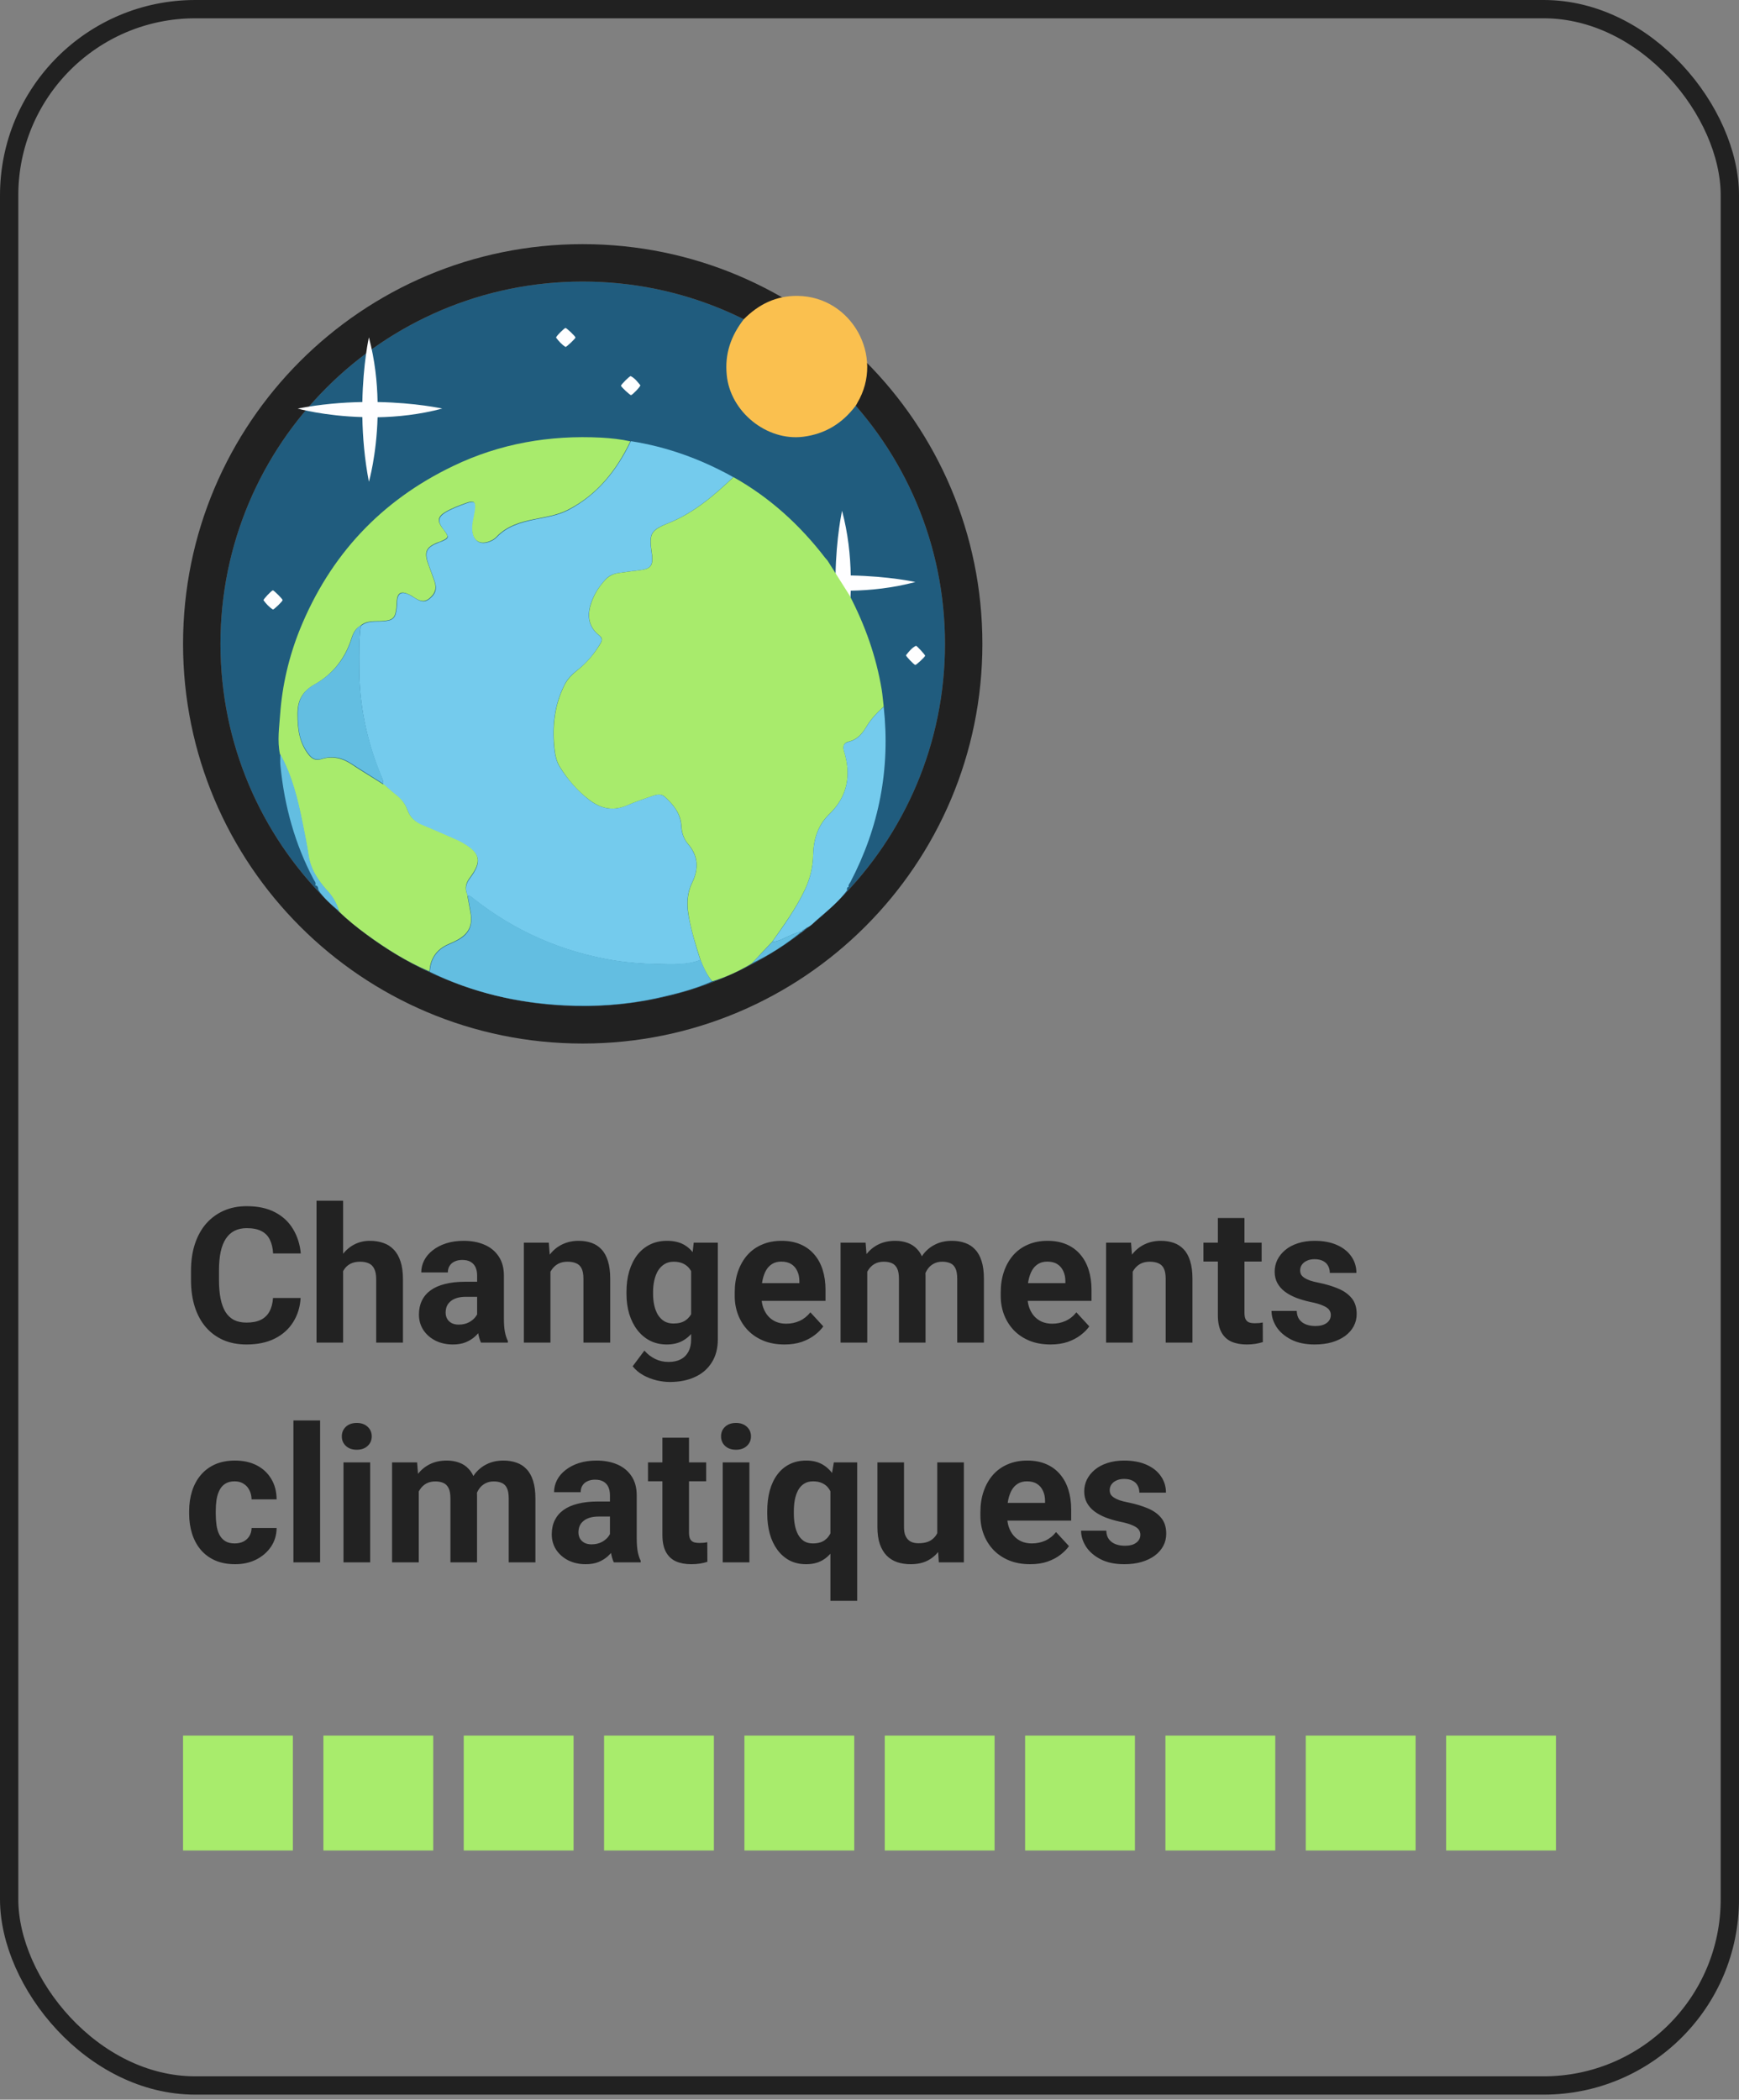 <svg width="285" height="344" viewBox="0 0 285 344" fill="none" xmlns="http://www.w3.org/2000/svg">
<rect x="0" y="0" width="285" height="344" fill="#808080" stroke="none"/>
<rect x="1.5" y="1.5" width="282" height="340.172" rx="30.5" stroke="#212121" stroke-width="3"/>
<path d="M95.5 164.841C128.29 164.841 154.872 138.266 154.872 105.485C154.872 72.704 128.29 46.129 95.5 46.129C62.71 46.129 36.129 72.704 36.129 105.485C36.129 138.266 62.71 164.841 95.5 164.841Z" fill="#205C7E"/>
<path fill-rule="evenodd" clip-rule="evenodd" d="M161 105.485C161 141.652 131.673 170.969 95.5 170.969C59.327 170.969 30 141.652 30 105.485C30 69.317 59.327 40 95.5 40C131.673 40 161 69.317 161 105.485ZM154.871 105.485C154.871 138.266 128.29 164.841 95.5 164.841C62.71 164.841 36.129 138.266 36.129 105.485C36.129 72.703 62.71 46.129 95.5 46.129C128.29 46.129 154.871 72.703 154.871 105.485Z" fill="#212121"/>
<path d="M139.426 96.777C142.677 96.719 146.306 96.341 150.022 95.355C150.022 95.355 145.755 94.397 139.426 94.281C139.368 91.03 138.99 87.402 138.003 83.686C138.003 83.686 137.045 87.953 136.929 94.281C133.706 94.339 130.106 94.629 126.332 95.355C126.332 95.355 130.687 96.574 136.929 96.748C136.987 99.969 137.277 103.569 138.003 107.342C138.032 107.371 139.251 103.017 139.426 96.777Z" fill="#FEFEFF"/>
<path d="M61.881 68.362C65.132 68.304 68.761 67.926 72.478 66.939C72.478 66.939 68.21 65.982 61.881 65.866C61.823 62.615 61.445 58.987 60.458 55.272C60.458 55.272 59.5 59.538 59.384 65.866C56.161 65.924 52.561 66.214 48.787 66.939C48.787 66.939 53.142 68.159 59.384 68.333C59.442 71.555 59.732 75.154 60.458 78.927C60.458 78.956 61.706 74.602 61.881 68.362Z" fill="#FEFEFF"/>
<path d="M103.397 72.28C109.349 73.209 114.923 75.241 120.178 78.172C116.985 81.191 113.704 84.035 109.494 85.719C106.417 86.938 106.359 87.547 106.823 90.827C106.823 90.914 106.852 90.972 106.852 91.059C106.997 92.685 106.562 93.207 104.907 93.41C103.717 93.556 102.526 93.701 101.365 93.875C100.494 93.991 99.739 94.339 99.159 95.007C98.084 96.197 97.242 97.532 96.778 99.07C96.197 100.986 96.488 102.756 98.142 104.063C98.752 104.556 98.694 104.933 98.346 105.485C97.359 107.139 96.168 108.59 94.659 109.751C93.758 110.448 92.975 111.232 92.481 112.248C90.855 115.498 90.478 118.923 90.826 122.493C90.942 123.625 91.146 124.728 91.755 125.686C93.062 127.747 94.659 129.576 96.604 131.085C98.52 132.536 100.523 132.913 102.788 131.927C104.152 131.346 105.604 130.853 107.026 130.359C107.636 130.156 108.333 130.011 108.884 130.504C110.336 131.781 111.526 133.262 111.643 135.293C111.701 136.425 112.02 137.412 112.746 138.283C114.43 140.257 114.546 142.346 113.414 144.61C112.601 146.265 112.514 148.006 112.804 149.806C113.239 152.36 113.994 154.827 114.778 157.294C112.572 158.136 110.22 158.02 107.955 157.962C105.546 157.933 103.136 157.759 100.726 157.381C92.133 155.988 84.439 152.621 77.617 147.252C77.326 147.02 77.065 146.7 76.629 146.816L76.658 146.787C76.629 146.7 76.571 146.584 76.542 146.497C76.194 145.539 76.397 144.727 77.007 143.914C79.068 141.156 78.778 139.85 75.787 138.138C75.555 137.993 75.323 137.877 75.062 137.761C73.145 136.919 71.258 136.077 69.342 135.293C68.123 134.8 67.252 134.016 66.816 132.797C66.439 131.752 65.771 130.94 64.9 130.272C64.262 129.779 63.681 129.227 63.071 128.705C62.984 128.618 62.897 128.56 62.81 128.473V128.502C62.839 127.892 62.578 127.37 62.345 126.847C60.052 121.216 58.862 115.353 58.862 109.287C58.862 107.052 58.803 104.817 59.123 102.582C60.197 101.654 61.504 101.886 62.752 101.799C64.436 101.683 64.842 101.276 65.016 99.651C65.046 99.302 65.075 98.954 65.075 98.606C65.162 97.155 65.8 96.806 67.136 97.474C67.397 97.619 67.658 97.793 67.92 97.938C68.704 98.432 69.458 98.867 70.358 98.141C71.374 97.358 71.665 96.516 71.258 95.297C70.939 94.339 70.562 93.41 70.242 92.482C69.516 90.45 69.865 89.695 71.839 88.912C72.013 88.853 72.187 88.766 72.391 88.708C73.581 88.215 73.639 88.012 72.855 86.967C72.739 86.822 72.623 86.677 72.507 86.502C71.723 85.429 71.839 84.703 72.942 84.006C74.016 83.339 75.236 82.903 76.426 82.468C77.791 81.975 78.11 82.265 77.878 83.716C77.704 84.848 77.326 85.98 77.471 87.141C77.675 88.65 78.662 89.289 80.113 88.796C80.578 88.65 81.071 88.389 81.391 88.041C83.104 86.212 85.339 85.603 87.662 85.109C89.52 84.732 91.378 84.471 93.091 83.6C97.968 81.046 101.104 77.04 103.397 72.28Z" fill="#74CBED"/>
<path d="M114.807 157.295C114.023 154.828 113.239 152.39 112.833 149.806C112.543 148.007 112.63 146.265 113.443 144.611C114.546 142.347 114.459 140.228 112.775 138.284C112.049 137.442 111.73 136.426 111.672 135.294C111.555 133.262 110.365 131.811 108.914 130.505C108.362 130.011 107.665 130.157 107.055 130.36C105.633 130.853 104.21 131.318 102.817 131.927C100.552 132.914 98.549 132.537 96.633 131.085C94.659 129.605 93.091 127.776 91.784 125.687C91.175 124.729 90.972 123.626 90.855 122.494C90.507 118.924 90.884 115.499 92.51 112.248C93.033 111.203 93.817 110.449 94.688 109.752C96.197 108.562 97.388 107.111 98.375 105.485C98.723 104.905 98.781 104.528 98.171 104.063C96.517 102.757 96.226 100.986 96.807 99.071C97.272 97.532 98.084 96.197 99.188 95.007C99.797 94.34 100.552 93.991 101.394 93.875C102.584 93.701 103.775 93.556 104.936 93.411C106.591 93.208 107.026 92.685 106.881 91.06C106.881 90.973 106.881 90.915 106.852 90.828C106.388 87.548 106.446 86.967 109.523 85.719C113.733 84.036 117.014 81.191 120.207 78.173C126.159 81.511 131.094 86.01 135.246 91.408C135.362 91.553 135.507 91.698 135.623 91.844C136.814 93.73 138.033 95.646 139.223 97.532C141.778 102.438 143.607 107.575 144.507 113.032C144.652 113.932 144.711 114.86 144.827 115.76C143.781 116.718 142.765 117.763 142.04 118.982C141.314 120.201 140.53 121.159 139.078 121.507C138.323 121.681 138.091 122.204 138.323 123.016C139.543 126.935 138.962 130.447 135.885 133.407C134.056 135.178 133.33 137.5 133.272 140.025C133.243 142.028 132.778 143.914 131.936 145.714C130.485 148.791 128.481 151.548 126.536 154.305C125.433 155.466 124.33 156.627 123.256 157.817C121.194 159.065 119.017 160.081 116.723 160.778C115.852 159.762 115.301 158.543 114.807 157.295Z" fill="#A8EB6C"/>
<path d="M63.042 128.618C63.651 129.14 64.232 129.692 64.871 130.185C65.742 130.853 66.41 131.666 66.787 132.71C67.222 133.959 68.093 134.713 69.313 135.207C71.229 135.99 73.116 136.832 75.032 137.674C75.264 137.79 75.526 137.906 75.758 138.051C78.748 139.764 79.039 141.07 76.977 143.827C76.368 144.64 76.165 145.452 76.513 146.41C76.542 146.497 76.6 146.613 76.629 146.7L76.6 146.73C76.774 147.629 76.919 148.558 77.094 149.458C77.5 151.606 76.832 152.999 74.858 154.044C74.422 154.276 73.958 154.479 73.493 154.682C71.548 155.524 70.503 157.033 70.387 159.152C66.7 157.585 63.332 155.466 60.109 153.115C58.484 151.925 56.945 150.706 55.522 149.284C55.174 148.094 54.593 147.02 53.751 146.091C52.184 144.349 50.877 142.521 50.529 140.112C50.267 138.341 49.89 136.571 49.542 134.8C48.758 130.911 47.829 127.08 45.884 123.568C45.419 121.362 45.767 119.156 45.913 117.008C46.261 112.219 47.364 107.546 49.164 103.076C54.1 90.944 62.461 82.004 74.277 76.344C81.942 72.658 90.071 71.265 98.519 71.7C100.116 71.787 101.742 71.961 103.31 72.309C101.016 77.07 97.881 81.075 93.032 83.542C91.319 84.413 89.432 84.674 87.603 85.052C85.281 85.516 83.045 86.154 81.332 87.983C81.013 88.331 80.519 88.593 80.055 88.738C78.603 89.231 77.616 88.593 77.413 87.083C77.268 85.922 77.645 84.79 77.819 83.658C78.022 82.207 77.732 81.917 76.368 82.41C75.177 82.846 73.958 83.281 72.884 83.949C71.751 84.645 71.664 85.371 72.448 86.445C72.564 86.59 72.681 86.735 72.797 86.909C73.581 87.954 73.522 88.128 72.332 88.651C72.158 88.738 71.984 88.796 71.781 88.854C69.806 89.637 69.458 90.421 70.184 92.424C70.532 93.382 70.881 94.311 71.2 95.239C71.606 96.458 71.287 97.3 70.3 98.084C69.4 98.78 68.645 98.374 67.861 97.88C67.6 97.706 67.339 97.532 67.077 97.416C65.742 96.749 65.103 97.097 65.016 98.548C64.987 98.896 64.987 99.245 64.958 99.593C64.784 101.247 64.377 101.625 62.693 101.741C61.445 101.828 60.109 101.596 59.064 102.525C58.222 102.989 57.845 103.802 57.584 104.643C56.538 107.923 54.477 110.506 51.574 112.132C49.513 113.293 48.758 114.773 48.758 116.979C48.758 119.388 49.019 121.652 50.558 123.626C51.139 124.351 51.748 124.671 52.648 124.38C54.419 123.8 56.045 124.177 57.584 125.193C59.268 126.325 61.039 127.37 62.752 128.473C62.897 128.473 62.984 128.531 63.042 128.618Z" fill="#A8EB6C"/>
<path d="M121.89 52.312C124.329 49.844 127.232 48.422 130.745 48.48C139.571 48.596 145.029 58.407 140.5 66.011C140.413 66.185 140.326 66.36 140.21 66.505C138.032 69.378 135.245 71.091 131.645 71.555C125.635 72.31 119.655 67.433 119.103 61.425C118.755 57.942 119.8 55.011 121.89 52.312Z" fill="#FAC04F"/>
<path d="M126.535 154.333C128.509 151.576 130.484 148.818 131.935 145.742C132.777 143.942 133.242 142.056 133.271 140.053C133.329 137.528 134.055 135.206 135.884 133.435C138.961 130.446 139.542 126.963 138.322 123.044C138.061 122.232 138.322 121.709 139.077 121.535C140.529 121.187 141.313 120.229 142.038 119.01C142.764 117.791 143.78 116.746 144.826 115.788C145.929 125.918 144.1 135.496 139.367 144.523C139.222 144.784 138.961 145.016 139.106 145.365V145.306C138.816 145.365 138.787 145.568 138.845 145.829C137.48 147.716 135.68 149.138 133.967 150.618C133.387 151.111 132.922 151.721 132.167 152.011C132.051 152.098 131.964 152.185 131.848 152.243H131.877C131.616 152.272 131.471 152.418 131.384 152.65C131.355 152.708 131.326 152.708 131.267 152.708C130.774 152.679 130.396 152.911 129.961 153.056C128.829 153.521 127.784 154.217 126.535 154.333Z" fill="#74CBED"/>
<path d="M45.943 123.567C47.888 127.079 48.817 130.911 49.601 134.8C49.949 136.571 50.327 138.341 50.588 140.112C50.936 142.521 52.243 144.378 53.811 146.091C54.653 147.02 55.233 148.093 55.582 149.283C54.333 148.239 53.056 147.165 52.156 145.771C52.156 145.423 52.069 145.104 51.662 145.046L51.633 145.075C51.894 144.639 51.517 144.349 51.372 144.03C48.323 138.254 46.611 132.043 45.972 125.541C45.885 124.903 45.943 124.235 45.943 123.567Z" fill="#63BEE1"/>
<path d="M151.62 107.43C151.591 107.633 150.168 108.968 149.994 108.939C149.791 108.91 148.397 107.459 148.484 107.343C148.949 106.762 149.413 106.153 150.11 105.804C150.226 105.746 151.62 107.285 151.62 107.43Z" fill="#FEFEFF"/>
<path d="M46.319 98.315C46.319 98.518 44.838 99.941 44.722 99.853C44.113 99.476 43.619 98.925 43.184 98.344C43.096 98.228 44.519 96.719 44.722 96.719C44.896 96.719 46.319 98.141 46.319 98.315Z" fill="#FEFEFF"/>
<path d="M92.684 53.733C92.858 53.733 94.31 55.098 94.31 55.301C94.31 55.475 92.8 56.897 92.684 56.839C92.074 56.462 91.581 55.91 91.145 55.33C91.029 55.185 92.481 53.733 92.684 53.733Z" fill="#FEFEFF"/>
<path d="M103.426 64.733C103.252 64.762 101.801 63.398 101.771 63.195C101.771 63.021 103.194 61.57 103.368 61.628C104.036 61.947 104.471 62.556 104.936 63.108C105.052 63.253 103.659 64.704 103.426 64.733Z" fill="#FEFEFF"/>
<path d="M70.445 159.209C70.561 157.09 71.578 155.581 73.552 154.739C74.016 154.536 74.452 154.333 74.916 154.101C76.862 153.085 77.529 151.692 77.152 149.515C76.978 148.615 76.832 147.686 76.658 146.786C77.123 146.67 77.355 146.99 77.645 147.222C84.468 152.591 92.191 155.958 100.755 157.351C103.165 157.729 105.575 157.903 107.984 157.932C110.249 157.961 112.6 158.077 114.807 157.264C115.3 158.512 115.852 159.731 116.694 160.776C113.733 162.112 110.597 162.866 107.462 163.563C102.497 164.637 97.475 164.956 92.423 164.695C84.729 164.317 77.355 162.605 70.445 159.209Z" fill="#63BEE1"/>
<path d="M126.534 154.334C127.783 154.218 128.828 153.492 129.96 153.057C130.396 152.882 130.802 152.65 131.267 152.708C128.799 154.711 126.128 156.453 123.225 157.817C124.328 156.685 125.431 155.524 126.534 154.334Z" fill="#63BEE1"/>
<path d="M51.632 145.104C52.068 145.162 52.126 145.481 52.126 145.829C51.922 145.597 51.545 145.51 51.632 145.104Z" fill="#205C7E"/>
<path d="M131.383 152.679C131.47 152.447 131.615 152.301 131.876 152.272C131.731 152.389 131.557 152.534 131.383 152.679Z" fill="#63BEE1"/>
<path d="M138.845 145.829C138.787 145.597 138.816 145.394 139.106 145.307C139.309 145.626 138.99 145.684 138.845 145.829Z" fill="#205C7E"/>
<path d="M131.877 152.273C131.993 152.186 132.08 152.099 132.196 152.041C132.08 152.099 131.964 152.186 131.877 152.273Z" fill="#63BEE1"/>
<path d="M62.81 128.415C61.097 127.312 59.355 126.267 57.642 125.135C56.104 124.119 54.507 123.742 52.707 124.323C51.807 124.613 51.168 124.294 50.617 123.568C49.049 121.594 48.788 119.33 48.816 116.921C48.816 114.715 49.571 113.235 51.633 112.074C54.565 110.449 56.626 107.865 57.642 104.586C57.904 103.744 58.31 102.931 59.123 102.467C58.804 104.702 58.891 106.937 58.862 109.172C58.862 115.267 60.052 121.101 62.346 126.732C62.578 127.283 62.81 127.806 62.81 128.415Z" fill="#63BEE1"/>
<path d="M63.041 128.617C62.953 128.53 62.866 128.472 62.779 128.385C62.895 128.472 62.983 128.53 63.041 128.617Z" fill="#63BEE1"/>
<path d="M76.659 146.758C76.63 146.671 76.572 146.555 76.543 146.468C76.572 146.555 76.63 146.642 76.659 146.758Z" fill="#63BEE1"/>
<path d="M44.743 212.659H49.269C49.178 214.142 48.77 215.459 48.043 216.609C47.327 217.76 46.322 218.658 45.031 219.304C43.749 219.95 42.205 220.272 40.399 220.272C38.986 220.272 37.72 220.03 36.6 219.546C35.48 219.051 34.521 218.345 33.724 217.427C32.937 216.508 32.336 215.398 31.922 214.097C31.509 212.795 31.302 211.337 31.302 209.722V208.193C31.302 206.579 31.514 205.121 31.938 203.819C32.371 202.507 32.987 201.392 33.784 200.474C34.592 199.555 35.555 198.849 36.675 198.354C37.795 197.86 39.047 197.613 40.429 197.613C42.266 197.613 43.815 197.946 45.076 198.612C46.348 199.278 47.331 200.196 48.028 201.367C48.734 202.537 49.158 203.869 49.299 205.363H44.758C44.708 204.475 44.531 203.723 44.228 203.107C43.926 202.482 43.467 202.013 42.851 201.7C42.246 201.377 41.438 201.215 40.429 201.215C39.672 201.215 39.011 201.357 38.446 201.639C37.881 201.922 37.407 202.351 37.023 202.926C36.64 203.501 36.352 204.228 36.161 205.105C35.979 205.973 35.888 206.993 35.888 208.163V209.722C35.888 210.862 35.974 211.867 36.145 212.734C36.317 213.592 36.579 214.319 36.933 214.914C37.296 215.499 37.76 215.943 38.325 216.246C38.9 216.539 39.592 216.685 40.399 216.685C41.347 216.685 42.13 216.534 42.745 216.231C43.361 215.928 43.83 215.479 44.153 214.884C44.486 214.288 44.683 213.547 44.743 212.659ZM56.232 196.72V219.97H51.873V196.72H56.232ZM55.611 211.206H54.416C54.426 210.065 54.577 209.016 54.87 208.057C55.162 207.088 55.581 206.251 56.126 205.544C56.671 204.828 57.322 204.273 58.079 203.879C58.846 203.486 59.693 203.289 60.622 203.289C61.429 203.289 62.16 203.405 62.816 203.637C63.482 203.859 64.053 204.222 64.527 204.727C65.011 205.222 65.385 205.872 65.647 206.68C65.909 207.487 66.04 208.466 66.04 209.616V219.97H61.651V209.586C61.651 208.859 61.545 208.289 61.333 207.875C61.131 207.452 60.834 207.154 60.44 206.982C60.056 206.801 59.582 206.71 59.017 206.71C58.391 206.71 57.857 206.826 57.413 207.058C56.979 207.29 56.63 207.613 56.368 208.027C56.106 208.431 55.914 208.905 55.793 209.45C55.672 209.995 55.611 210.58 55.611 211.206ZM78.195 216.276V208.98C78.195 208.456 78.109 208.007 77.938 207.633C77.766 207.25 77.499 206.952 77.136 206.74C76.783 206.528 76.323 206.422 75.758 206.422C75.274 206.422 74.855 206.508 74.502 206.68C74.149 206.841 73.876 207.078 73.685 207.391C73.493 207.694 73.397 208.052 73.397 208.466H69.038C69.038 207.77 69.199 207.109 69.522 206.483C69.845 205.857 70.314 205.307 70.93 204.833C71.545 204.349 72.277 203.97 73.124 203.698C73.982 203.425 74.941 203.289 76.001 203.289C77.272 203.289 78.402 203.501 79.391 203.925C80.38 204.349 81.157 204.984 81.722 205.832C82.297 206.68 82.585 207.739 82.585 209.011V216.019C82.585 216.917 82.641 217.654 82.751 218.229C82.862 218.794 83.024 219.289 83.236 219.712V219.97H78.831C78.619 219.526 78.458 218.971 78.347 218.305C78.246 217.629 78.195 216.952 78.195 216.276ZM78.77 209.995L78.801 212.462H76.364C75.789 212.462 75.289 212.528 74.865 212.659C74.441 212.79 74.093 212.977 73.821 213.219C73.548 213.451 73.347 213.723 73.215 214.036C73.094 214.349 73.034 214.692 73.034 215.065C73.034 215.439 73.12 215.777 73.291 216.08C73.463 216.372 73.71 216.604 74.033 216.776C74.356 216.937 74.734 217.018 75.168 217.018C75.824 217.018 76.394 216.887 76.878 216.625C77.363 216.362 77.736 216.039 77.999 215.656C78.271 215.272 78.412 214.909 78.422 214.566L79.573 216.413C79.411 216.826 79.189 217.255 78.907 217.699C78.634 218.143 78.286 218.562 77.862 218.956C77.439 219.339 76.929 219.657 76.334 219.909C75.738 220.151 75.032 220.272 74.214 220.272C73.175 220.272 72.231 220.066 71.384 219.652C70.546 219.228 69.88 218.648 69.386 217.911C68.901 217.164 68.659 216.317 68.659 215.368C68.659 214.51 68.821 213.749 69.144 213.083C69.466 212.417 69.941 211.856 70.566 211.402C71.202 210.938 71.994 210.59 72.943 210.358C73.891 210.116 74.991 209.995 76.243 209.995H78.77ZM90.214 207.088V219.97H85.855V203.592H89.941L90.214 207.088ZM89.578 211.206H88.397C88.397 209.995 88.554 208.905 88.867 207.936C89.18 206.957 89.618 206.125 90.184 205.438C90.749 204.742 91.42 204.212 92.197 203.849C92.984 203.476 93.862 203.289 94.831 203.289C95.597 203.289 96.299 203.4 96.935 203.622C97.57 203.844 98.115 204.197 98.569 204.682C99.034 205.166 99.387 205.807 99.629 206.604C99.881 207.401 100.007 208.375 100.007 209.525V219.97H95.618V209.51C95.618 208.784 95.517 208.219 95.315 207.815C95.113 207.411 94.815 207.129 94.422 206.967C94.038 206.796 93.564 206.71 92.999 206.71C92.414 206.71 91.904 206.826 91.47 207.058C91.046 207.29 90.693 207.613 90.411 208.027C90.138 208.431 89.931 208.905 89.79 209.45C89.649 209.995 89.578 210.58 89.578 211.206ZM113.691 203.592H117.642V219.425C117.642 220.918 117.309 222.185 116.643 223.224C115.987 224.274 115.068 225.066 113.888 225.601C112.707 226.146 111.335 226.418 109.771 226.418C109.084 226.418 108.358 226.327 107.591 226.146C106.834 225.964 106.107 225.681 105.411 225.298C104.725 224.914 104.15 224.43 103.686 223.845L105.608 221.271C106.112 221.857 106.698 222.311 107.364 222.634C108.03 222.967 108.766 223.133 109.574 223.133C110.361 223.133 111.027 222.987 111.572 222.694C112.117 222.412 112.535 221.993 112.828 221.438C113.121 220.893 113.267 220.232 113.267 219.455V207.376L113.691 203.592ZM102.671 211.978V211.66C102.671 210.408 102.823 209.273 103.125 208.254C103.438 207.225 103.877 206.342 104.442 205.605C105.018 204.868 105.714 204.298 106.531 203.895C107.349 203.491 108.272 203.289 109.301 203.289C110.391 203.289 111.304 203.491 112.041 203.895C112.778 204.298 113.383 204.873 113.857 205.62C114.332 206.357 114.7 207.23 114.962 208.239C115.235 209.238 115.447 210.333 115.598 211.523V212.22C115.447 213.36 115.22 214.42 114.917 215.398C114.614 216.377 114.216 217.235 113.721 217.972C113.227 218.698 112.611 219.263 111.875 219.667C111.148 220.071 110.28 220.272 109.271 220.272C108.262 220.272 107.349 220.066 106.531 219.652C105.724 219.238 105.033 218.658 104.458 217.911C103.882 217.164 103.438 216.286 103.125 215.277C102.823 214.268 102.671 213.168 102.671 211.978ZM107.031 211.66V211.978C107.031 212.654 107.096 213.284 107.228 213.87C107.359 214.455 107.561 214.975 107.833 215.429C108.116 215.873 108.464 216.221 108.877 216.473C109.301 216.715 109.801 216.836 110.376 216.836C111.173 216.836 111.824 216.67 112.329 216.337C112.833 215.994 113.212 215.525 113.464 214.929C113.716 214.334 113.862 213.648 113.903 212.871V210.888C113.883 210.252 113.797 209.682 113.646 209.177C113.494 208.663 113.282 208.224 113.01 207.86C112.737 207.497 112.384 207.215 111.95 207.013C111.516 206.811 111.002 206.71 110.406 206.71C109.831 206.71 109.332 206.841 108.908 207.104C108.494 207.356 108.146 207.704 107.863 208.148C107.591 208.592 107.384 209.117 107.243 209.722C107.101 210.318 107.031 210.963 107.031 211.66ZM128.57 220.272C127.299 220.272 126.159 220.071 125.149 219.667C124.14 219.253 123.283 218.683 122.576 217.957C121.88 217.23 121.345 216.387 120.972 215.429C120.598 214.46 120.412 213.431 120.412 212.341V211.735C120.412 210.494 120.588 209.359 120.941 208.33C121.295 207.3 121.799 206.407 122.455 205.65C123.121 204.894 123.928 204.313 124.877 203.91C125.826 203.496 126.895 203.289 128.086 203.289C129.246 203.289 130.276 203.481 131.174 203.864C132.072 204.248 132.824 204.793 133.429 205.499C134.045 206.205 134.509 207.053 134.822 208.042C135.135 209.021 135.291 210.111 135.291 211.312V213.128H122.273V210.222H131.007V209.889C131.007 209.283 130.896 208.743 130.674 208.269C130.462 207.785 130.139 207.401 129.706 207.119C129.272 206.836 128.717 206.695 128.041 206.695C127.465 206.695 126.971 206.821 126.557 207.073C126.143 207.326 125.805 207.679 125.543 208.133C125.291 208.587 125.099 209.122 124.968 209.737C124.847 210.343 124.786 211.009 124.786 211.735V212.341C124.786 212.997 124.877 213.602 125.059 214.157C125.25 214.712 125.518 215.192 125.861 215.595C126.214 215.999 126.638 216.312 127.132 216.534C127.637 216.756 128.207 216.867 128.843 216.867C129.63 216.867 130.361 216.715 131.038 216.413C131.724 216.1 132.314 215.631 132.809 215.005L134.928 217.306C134.585 217.8 134.115 218.274 133.52 218.729C132.935 219.183 132.228 219.556 131.401 219.849C130.573 220.131 129.63 220.272 128.57 220.272ZM142.133 206.982V219.97H137.758V203.592H141.86L142.133 206.982ZM141.527 211.206H140.316C140.316 210.065 140.453 209.016 140.725 208.057C141.008 207.088 141.416 206.251 141.951 205.544C142.496 204.828 143.167 204.273 143.964 203.879C144.762 203.486 145.685 203.289 146.734 203.289C147.461 203.289 148.127 203.4 148.732 203.622C149.338 203.834 149.858 204.172 150.292 204.636C150.736 205.09 151.079 205.686 151.321 206.422C151.563 207.149 151.684 208.022 151.684 209.041V219.97H147.325V209.525C147.325 208.779 147.224 208.203 147.022 207.8C146.82 207.396 146.533 207.114 146.159 206.952C145.796 206.791 145.357 206.71 144.842 206.71C144.277 206.71 143.783 206.826 143.359 207.058C142.945 207.29 142.602 207.613 142.33 208.027C142.057 208.431 141.855 208.905 141.724 209.45C141.593 209.995 141.527 210.58 141.527 211.206ZM151.275 210.706L149.716 210.903C149.716 209.833 149.847 208.839 150.11 207.921C150.382 207.003 150.781 206.195 151.306 205.499C151.84 204.803 152.501 204.263 153.289 203.879C154.076 203.486 154.984 203.289 156.013 203.289C156.8 203.289 157.517 203.405 158.163 203.637C158.808 203.859 159.358 204.217 159.812 204.712C160.277 205.196 160.63 205.832 160.872 206.619C161.124 207.406 161.25 208.37 161.25 209.51V219.97H156.876V209.51C156.876 208.753 156.775 208.178 156.573 207.785C156.382 207.381 156.099 207.104 155.726 206.952C155.362 206.791 154.928 206.71 154.424 206.71C153.899 206.71 153.44 206.816 153.046 207.028C152.653 207.23 152.325 207.512 152.062 207.875C151.8 208.239 151.603 208.663 151.472 209.147C151.341 209.621 151.275 210.141 151.275 210.706ZM172.164 220.272C170.893 220.272 169.752 220.071 168.743 219.667C167.734 219.253 166.876 218.683 166.17 217.957C165.474 217.23 164.939 216.387 164.565 215.429C164.192 214.46 164.005 213.431 164.005 212.341V211.735C164.005 210.494 164.182 209.359 164.535 208.33C164.888 207.3 165.393 206.407 166.049 205.65C166.715 204.894 167.522 204.313 168.471 203.91C169.419 203.496 170.489 203.289 171.68 203.289C172.84 203.289 173.869 203.481 174.768 203.864C175.666 204.248 176.417 204.793 177.023 205.499C177.639 206.205 178.103 207.053 178.416 208.042C178.728 209.021 178.885 210.111 178.885 211.312V213.128H165.867V210.222H174.601V209.889C174.601 209.283 174.49 208.743 174.268 208.269C174.056 207.785 173.733 207.401 173.299 207.119C172.865 206.836 172.31 206.695 171.634 206.695C171.059 206.695 170.565 206.821 170.151 207.073C169.737 207.326 169.399 207.679 169.137 208.133C168.884 208.587 168.693 209.122 168.562 209.737C168.44 210.343 168.38 211.009 168.38 211.735V212.341C168.38 212.997 168.471 213.602 168.652 214.157C168.844 214.712 169.111 215.192 169.455 215.595C169.808 215.999 170.232 216.312 170.726 216.534C171.231 216.756 171.801 216.867 172.437 216.867C173.224 216.867 173.955 216.715 174.631 216.413C175.318 216.1 175.908 215.631 176.402 215.005L178.521 217.306C178.178 217.8 177.709 218.274 177.114 218.729C176.528 219.183 175.822 219.556 174.995 219.849C174.167 220.131 173.224 220.272 172.164 220.272ZM185.636 207.088V219.97H181.276V203.592H185.363L185.636 207.088ZM185 211.206H183.819C183.819 209.995 183.976 208.905 184.289 207.936C184.601 206.957 185.04 206.125 185.605 205.438C186.171 204.742 186.842 204.212 187.619 203.849C188.406 203.476 189.284 203.289 190.252 203.289C191.019 203.289 191.721 203.4 192.356 203.622C192.992 203.844 193.537 204.197 193.991 204.682C194.455 205.166 194.809 205.807 195.051 206.604C195.303 207.401 195.429 208.375 195.429 209.525V219.97H191.04V209.51C191.04 208.784 190.939 208.219 190.737 207.815C190.535 207.411 190.237 207.129 189.844 206.967C189.46 206.796 188.986 206.71 188.421 206.71C187.836 206.71 187.326 206.826 186.892 207.058C186.468 207.29 186.115 207.613 185.833 208.027C185.56 208.431 185.353 208.905 185.212 209.45C185.071 209.995 185 210.58 185 211.206ZM206.767 203.592V206.68H197.23V203.592H206.767ZM199.592 199.55H203.951V215.035C203.951 215.509 204.012 215.873 204.133 216.125C204.264 216.377 204.456 216.554 204.708 216.655C204.96 216.746 205.278 216.791 205.662 216.791C205.934 216.791 206.176 216.781 206.388 216.761C206.61 216.73 206.797 216.7 206.948 216.67L206.963 219.879C206.59 220 206.186 220.096 205.752 220.167C205.319 220.237 204.839 220.272 204.314 220.272C203.356 220.272 202.518 220.116 201.802 219.803C201.095 219.48 200.55 218.966 200.167 218.259C199.784 217.553 199.592 216.625 199.592 215.474V199.55ZM218.104 215.444C218.104 215.131 218.013 214.848 217.832 214.596C217.65 214.344 217.312 214.112 216.817 213.9C216.333 213.678 215.632 213.476 214.713 213.294C213.886 213.113 213.114 212.886 212.397 212.613C211.691 212.331 211.076 211.993 210.551 211.599C210.036 211.206 209.632 210.741 209.34 210.207C209.047 209.662 208.901 209.041 208.901 208.345C208.901 207.659 209.047 207.013 209.34 206.407C209.643 205.802 210.071 205.267 210.626 204.803C211.192 204.328 211.878 203.96 212.685 203.698C213.502 203.425 214.421 203.289 215.44 203.289C216.863 203.289 218.084 203.516 219.103 203.97C220.132 204.424 220.919 205.05 221.464 205.847C222.019 206.634 222.297 207.532 222.297 208.542H217.938C217.938 208.118 217.847 207.739 217.665 207.406C217.493 207.063 217.221 206.796 216.848 206.604C216.484 206.402 216.01 206.301 215.425 206.301C214.94 206.301 214.522 206.387 214.168 206.559C213.815 206.72 213.543 206.942 213.351 207.225C213.169 207.497 213.079 207.8 213.079 208.133C213.079 208.385 213.129 208.612 213.23 208.814C213.341 209.006 213.518 209.182 213.76 209.344C214.002 209.505 214.315 209.657 214.698 209.798C215.092 209.929 215.576 210.05 216.151 210.161C217.332 210.403 218.387 210.721 219.315 211.115C220.243 211.498 220.98 212.023 221.525 212.689C222.07 213.345 222.342 214.208 222.342 215.277C222.342 216.004 222.181 216.67 221.858 217.275C221.535 217.881 221.071 218.411 220.465 218.865C219.86 219.309 219.133 219.657 218.286 219.909C217.448 220.151 216.505 220.272 215.455 220.272C213.931 220.272 212.64 220 211.58 219.455C210.531 218.91 209.733 218.219 209.188 217.381C208.654 216.534 208.386 215.666 208.386 214.778H212.519C212.539 215.373 212.69 215.853 212.973 216.216C213.265 216.579 213.634 216.841 214.078 217.003C214.532 217.164 215.021 217.245 215.546 217.245C216.111 217.245 216.58 217.169 216.954 217.018C217.327 216.857 217.61 216.645 217.801 216.382C218.003 216.11 218.104 215.797 218.104 215.444ZM38.461 252.867C38.996 252.867 39.471 252.766 39.884 252.564C40.298 252.352 40.621 252.059 40.853 251.686C41.095 251.303 41.221 250.854 41.231 250.339H45.334C45.323 251.489 45.016 252.514 44.41 253.412C43.805 254.3 42.992 255.001 41.973 255.516C40.954 256.02 39.814 256.272 38.552 256.272C37.281 256.272 36.171 256.061 35.222 255.637C34.284 255.213 33.502 254.628 32.876 253.881C32.25 253.124 31.781 252.246 31.468 251.247C31.155 250.238 30.999 249.158 30.999 248.008V247.569C30.999 246.408 31.155 245.329 31.468 244.33C31.781 243.32 32.25 242.443 32.876 241.696C33.502 240.939 34.284 240.349 35.222 239.925C36.161 239.501 37.261 239.289 38.522 239.289C39.864 239.289 41.04 239.546 42.049 240.061C43.068 240.576 43.865 241.312 44.44 242.271C45.026 243.22 45.323 244.345 45.334 245.646H41.231C41.221 245.102 41.105 244.607 40.883 244.163C40.671 243.719 40.359 243.366 39.945 243.104C39.541 242.831 39.042 242.695 38.446 242.695C37.81 242.695 37.291 242.831 36.887 243.104C36.484 243.366 36.171 243.729 35.949 244.193C35.727 244.647 35.57 245.167 35.48 245.752C35.399 246.328 35.358 246.933 35.358 247.569V248.008C35.358 248.644 35.399 249.254 35.48 249.839C35.56 250.425 35.712 250.944 35.934 251.398C36.166 251.853 36.484 252.211 36.887 252.473C37.291 252.736 37.816 252.867 38.461 252.867ZM52.463 232.72V255.97H48.088V232.72H52.463ZM60.667 239.592V255.97H56.292V239.592H60.667ZM56.02 235.323C56.02 234.688 56.242 234.163 56.686 233.749C57.13 233.335 57.725 233.128 58.472 233.128C59.209 233.128 59.799 233.335 60.243 233.749C60.697 234.163 60.924 234.688 60.924 235.323C60.924 235.959 60.697 236.484 60.243 236.897C59.799 237.311 59.209 237.518 58.472 237.518C57.725 237.518 57.13 237.311 56.686 236.897C56.242 236.484 56.02 235.959 56.02 235.323ZM68.629 242.982V255.97H64.254V239.592H68.356L68.629 242.982ZM68.023 247.206H66.812C66.812 246.065 66.949 245.016 67.221 244.057C67.504 243.088 67.912 242.251 68.447 241.544C68.992 240.828 69.663 240.273 70.46 239.879C71.258 239.486 72.181 239.289 73.231 239.289C73.957 239.289 74.623 239.4 75.228 239.622C75.834 239.834 76.354 240.172 76.788 240.636C77.232 241.09 77.575 241.686 77.817 242.422C78.059 243.149 78.18 244.022 78.18 245.041V255.97H73.821V245.525C73.821 244.779 73.72 244.203 73.518 243.8C73.316 243.396 73.029 243.114 72.655 242.952C72.292 242.791 71.853 242.71 71.338 242.71C70.773 242.71 70.279 242.826 69.855 243.058C69.441 243.29 69.098 243.613 68.826 244.027C68.553 244.431 68.351 244.905 68.22 245.45C68.089 245.995 68.023 246.58 68.023 247.206ZM77.772 246.706L76.212 246.903C76.212 245.833 76.344 244.839 76.606 243.921C76.878 243.003 77.277 242.195 77.802 241.499C78.337 240.803 78.998 240.263 79.785 239.879C80.572 239.486 81.48 239.289 82.509 239.289C83.296 239.289 84.013 239.405 84.659 239.637C85.305 239.859 85.855 240.217 86.309 240.712C86.773 241.196 87.126 241.832 87.368 242.619C87.62 243.406 87.747 244.37 87.747 245.51V255.97H83.372V245.51C83.372 244.753 83.271 244.178 83.069 243.785C82.878 243.381 82.595 243.104 82.222 242.952C81.858 242.791 81.424 242.71 80.92 242.71C80.395 242.71 79.936 242.816 79.543 243.028C79.149 243.23 78.821 243.512 78.559 243.875C78.296 244.239 78.099 244.663 77.968 245.147C77.837 245.621 77.772 246.141 77.772 246.706ZM99.962 252.276V244.98C99.962 244.456 99.876 244.007 99.705 243.633C99.533 243.25 99.266 242.952 98.902 242.74C98.549 242.528 98.09 242.422 97.525 242.422C97.04 242.422 96.622 242.508 96.269 242.68C95.915 242.841 95.643 243.078 95.451 243.391C95.259 243.694 95.164 244.052 95.164 244.466H90.804C90.804 243.77 90.966 243.109 91.289 242.483C91.612 241.857 92.081 241.307 92.696 240.833C93.312 240.349 94.043 239.97 94.891 239.698C95.749 239.425 96.707 239.289 97.767 239.289C99.039 239.289 100.169 239.501 101.158 239.925C102.147 240.349 102.924 240.984 103.489 241.832C104.064 242.68 104.352 243.739 104.352 245.011V252.019C104.352 252.917 104.407 253.654 104.518 254.229C104.629 254.794 104.791 255.289 105.002 255.712V255.97H100.598C100.386 255.526 100.224 254.971 100.113 254.305C100.012 253.629 99.962 252.952 99.962 252.276ZM100.537 245.995L100.567 248.462H98.13C97.555 248.462 97.056 248.528 96.632 248.659C96.208 248.79 95.86 248.977 95.587 249.219C95.315 249.451 95.113 249.723 94.982 250.036C94.861 250.349 94.8 250.692 94.8 251.065C94.8 251.439 94.886 251.777 95.058 252.08C95.229 252.372 95.476 252.604 95.799 252.776C96.122 252.937 96.501 253.018 96.935 253.018C97.591 253.018 98.161 252.887 98.645 252.625C99.129 252.362 99.503 252.039 99.765 251.656C100.038 251.272 100.179 250.909 100.189 250.566L101.339 252.413C101.178 252.826 100.956 253.255 100.673 253.699C100.401 254.143 100.053 254.562 99.629 254.956C99.205 255.339 98.695 255.657 98.1 255.909C97.505 256.151 96.798 256.272 95.981 256.272C94.942 256.272 93.998 256.066 93.15 255.652C92.313 255.228 91.647 254.648 91.152 253.911C90.668 253.164 90.426 252.317 90.426 251.368C90.426 250.51 90.587 249.749 90.91 249.083C91.233 248.417 91.707 247.856 92.333 247.402C92.969 246.938 93.761 246.59 94.71 246.358C95.658 246.116 96.758 245.995 98.009 245.995H100.537ZM115.734 239.592V242.68H106.198V239.592H115.734ZM108.56 235.55H112.919V251.035C112.919 251.509 112.979 251.873 113.101 252.125C113.232 252.377 113.424 252.554 113.676 252.655C113.928 252.746 114.246 252.791 114.629 252.791C114.902 252.791 115.144 252.781 115.356 252.761C115.578 252.73 115.765 252.7 115.916 252.67L115.931 255.879C115.558 256 115.154 256.096 114.72 256.167C114.286 256.237 113.807 256.272 113.282 256.272C112.324 256.272 111.486 256.116 110.77 255.803C110.063 255.48 109.518 254.966 109.135 254.259C108.751 253.553 108.56 252.625 108.56 251.474V235.55ZM122.818 239.592V255.97H118.444V239.592H122.818ZM118.171 235.323C118.171 234.688 118.393 234.163 118.837 233.749C119.281 233.335 119.877 233.128 120.624 233.128C121.36 233.128 121.951 233.335 122.395 233.749C122.849 234.163 123.076 234.688 123.076 235.323C123.076 235.959 122.849 236.484 122.395 236.897C121.951 237.311 121.36 237.518 120.624 237.518C119.877 237.518 119.281 237.311 118.837 236.897C118.393 236.484 118.171 235.959 118.171 235.323ZM136.093 262.267V242.937L136.653 239.592H140.483V262.267H136.093ZM125.74 247.947V247.629C125.74 246.378 125.876 245.243 126.148 244.224C126.431 243.194 126.845 242.316 127.39 241.59C127.935 240.853 128.601 240.288 129.388 239.895C130.185 239.491 131.103 239.289 132.143 239.289C133.142 239.289 134.004 239.491 134.731 239.895C135.458 240.298 136.068 240.868 136.562 241.605C137.067 242.342 137.471 243.209 137.773 244.208C138.076 245.208 138.308 246.302 138.47 247.493V248.189C138.318 249.33 138.086 250.389 137.773 251.368C137.471 252.347 137.067 253.205 136.562 253.941C136.068 254.678 135.452 255.253 134.716 255.667C133.989 256.071 133.121 256.272 132.112 256.272C131.093 256.272 130.185 256.066 129.388 255.652C128.601 255.228 127.935 254.643 127.39 253.896C126.845 253.149 126.431 252.271 126.148 251.262C125.876 250.243 125.74 249.138 125.74 247.947ZM130.099 247.629V247.947C130.099 248.623 130.155 249.259 130.266 249.854C130.377 250.44 130.553 250.959 130.795 251.414C131.048 251.868 131.371 252.226 131.764 252.488C132.158 252.741 132.642 252.867 133.217 252.867C134.014 252.867 134.655 252.695 135.14 252.352C135.634 251.999 135.997 251.52 136.229 250.914C136.472 250.309 136.613 249.617 136.653 248.84V246.857C136.623 246.222 136.537 245.652 136.396 245.147C136.265 244.632 136.063 244.193 135.791 243.83C135.528 243.467 135.185 243.189 134.761 242.998C134.347 242.796 133.843 242.695 133.248 242.695C132.682 242.695 132.198 242.821 131.794 243.073C131.391 243.326 131.063 243.679 130.811 244.133C130.568 244.577 130.387 245.097 130.266 245.692C130.155 246.287 130.099 246.933 130.099 247.629ZM153.606 252.049V239.592H157.966V255.97H153.864L153.606 252.049ZM154.091 248.689L155.377 248.659C155.377 249.749 155.251 250.763 154.999 251.701C154.747 252.63 154.368 253.437 153.864 254.123C153.359 254.799 152.723 255.329 151.957 255.712C151.19 256.086 150.286 256.272 149.247 256.272C148.45 256.272 147.713 256.161 147.037 255.939C146.371 255.707 145.796 255.349 145.312 254.865C144.837 254.37 144.464 253.74 144.191 252.973C143.929 252.196 143.798 251.262 143.798 250.172V239.592H148.157V250.203C148.157 250.687 148.213 251.096 148.324 251.429C148.445 251.762 148.611 252.034 148.823 252.246C149.035 252.458 149.282 252.609 149.565 252.7C149.858 252.791 150.181 252.836 150.534 252.836C151.432 252.836 152.138 252.655 152.653 252.292C153.178 251.928 153.546 251.434 153.758 250.808C153.98 250.172 154.091 249.466 154.091 248.689ZM168.834 256.272C167.562 256.272 166.422 256.071 165.413 255.667C164.404 255.253 163.546 254.683 162.84 253.957C162.144 253.23 161.609 252.387 161.235 251.429C160.862 250.46 160.675 249.431 160.675 248.341V247.735C160.675 246.494 160.852 245.359 161.205 244.33C161.558 243.3 162.063 242.407 162.719 241.65C163.385 240.894 164.192 240.313 165.141 239.91C166.089 239.496 167.159 239.289 168.35 239.289C169.51 239.289 170.539 239.481 171.438 239.864C172.336 240.248 173.087 240.793 173.693 241.499C174.308 242.205 174.773 243.053 175.085 244.042C175.398 245.021 175.555 246.111 175.555 247.312V249.128H162.537V246.222H171.271V245.889C171.271 245.283 171.16 244.743 170.938 244.269C170.726 243.785 170.403 243.401 169.969 243.119C169.535 242.836 168.98 242.695 168.304 242.695C167.729 242.695 167.235 242.821 166.821 243.073C166.407 243.326 166.069 243.679 165.807 244.133C165.554 244.587 165.363 245.122 165.231 245.737C165.11 246.343 165.05 247.009 165.05 247.735V248.341C165.05 248.997 165.141 249.602 165.322 250.157C165.514 250.712 165.781 251.192 166.125 251.595C166.478 251.999 166.902 252.312 167.396 252.534C167.901 252.756 168.471 252.867 169.106 252.867C169.894 252.867 170.625 252.715 171.301 252.413C171.987 252.1 172.578 251.631 173.072 251.005L175.191 253.306C174.848 253.8 174.379 254.274 173.784 254.729C173.198 255.183 172.492 255.556 171.665 255.849C170.837 256.131 169.894 256.272 168.834 256.272ZM186.892 251.444C186.892 251.131 186.801 250.848 186.62 250.596C186.438 250.344 186.1 250.112 185.605 249.9C185.121 249.678 184.42 249.476 183.501 249.294C182.674 249.113 181.902 248.886 181.186 248.613C180.479 248.331 179.864 247.993 179.339 247.599C178.824 247.206 178.421 246.741 178.128 246.207C177.835 245.662 177.689 245.041 177.689 244.345C177.689 243.659 177.835 243.013 178.128 242.407C178.431 241.802 178.86 241.267 179.415 240.803C179.98 240.328 180.666 239.96 181.473 239.698C182.291 239.425 183.209 239.289 184.228 239.289C185.651 239.289 186.872 239.516 187.891 239.97C188.92 240.424 189.708 241.05 190.252 241.847C190.807 242.634 191.085 243.532 191.085 244.542H186.726C186.726 244.118 186.635 243.739 186.453 243.406C186.282 243.063 186.009 242.796 185.636 242.604C185.272 242.402 184.798 242.301 184.213 242.301C183.729 242.301 183.31 242.387 182.957 242.559C182.603 242.72 182.331 242.942 182.139 243.225C181.958 243.497 181.867 243.8 181.867 244.133C181.867 244.385 181.917 244.612 182.018 244.814C182.129 245.006 182.306 245.182 182.548 245.344C182.79 245.505 183.103 245.657 183.486 245.798C183.88 245.929 184.364 246.05 184.939 246.161C186.12 246.403 187.175 246.721 188.103 247.115C189.031 247.498 189.768 248.023 190.313 248.689C190.858 249.345 191.13 250.208 191.13 251.277C191.13 252.004 190.969 252.67 190.646 253.275C190.323 253.881 189.859 254.411 189.253 254.865C188.648 255.309 187.921 255.657 187.074 255.909C186.236 256.151 185.293 256.272 184.243 256.272C182.719 256.272 181.428 256 180.368 255.455C179.319 254.91 178.521 254.219 177.977 253.381C177.442 252.534 177.174 251.666 177.174 250.778H181.307C181.327 251.373 181.478 251.853 181.761 252.216C182.053 252.579 182.422 252.841 182.866 253.003C183.32 253.164 183.809 253.245 184.334 253.245C184.899 253.245 185.368 253.169 185.742 253.018C186.115 252.857 186.398 252.645 186.589 252.382C186.791 252.11 186.892 251.797 186.892 251.444Z" fill="#222222"/>
<rect x="30" y="284.355" width="18" height="18.817" fill="#A8EC6C"/>
<rect x="53" y="284.355" width="18" height="18.817" fill="#A8EC6C"/>
<rect x="76" y="284.355" width="18" height="18.817" fill="#A8EC6C"/>
<rect x="99" y="284.355" width="18" height="18.817" fill="#A8EC6C"/>
<rect x="122" y="284.355" width="18" height="18.817" fill="#A8EC6C"/>
<rect x="145" y="284.355" width="18" height="18.817" fill="#A8EC6C"/>
<rect x="168" y="284.355" width="18" height="18.817" fill="#A8EC6C"/>
<rect x="191" y="284.355" width="18" height="18.817" fill="#A8EC6C"/>
<rect x="214" y="284.355" width="18" height="18.817" fill="#A8EC6C"/>
<rect x="237" y="284.355" width="18" height="18.817" fill="#A8EC6C"/>
</svg>
